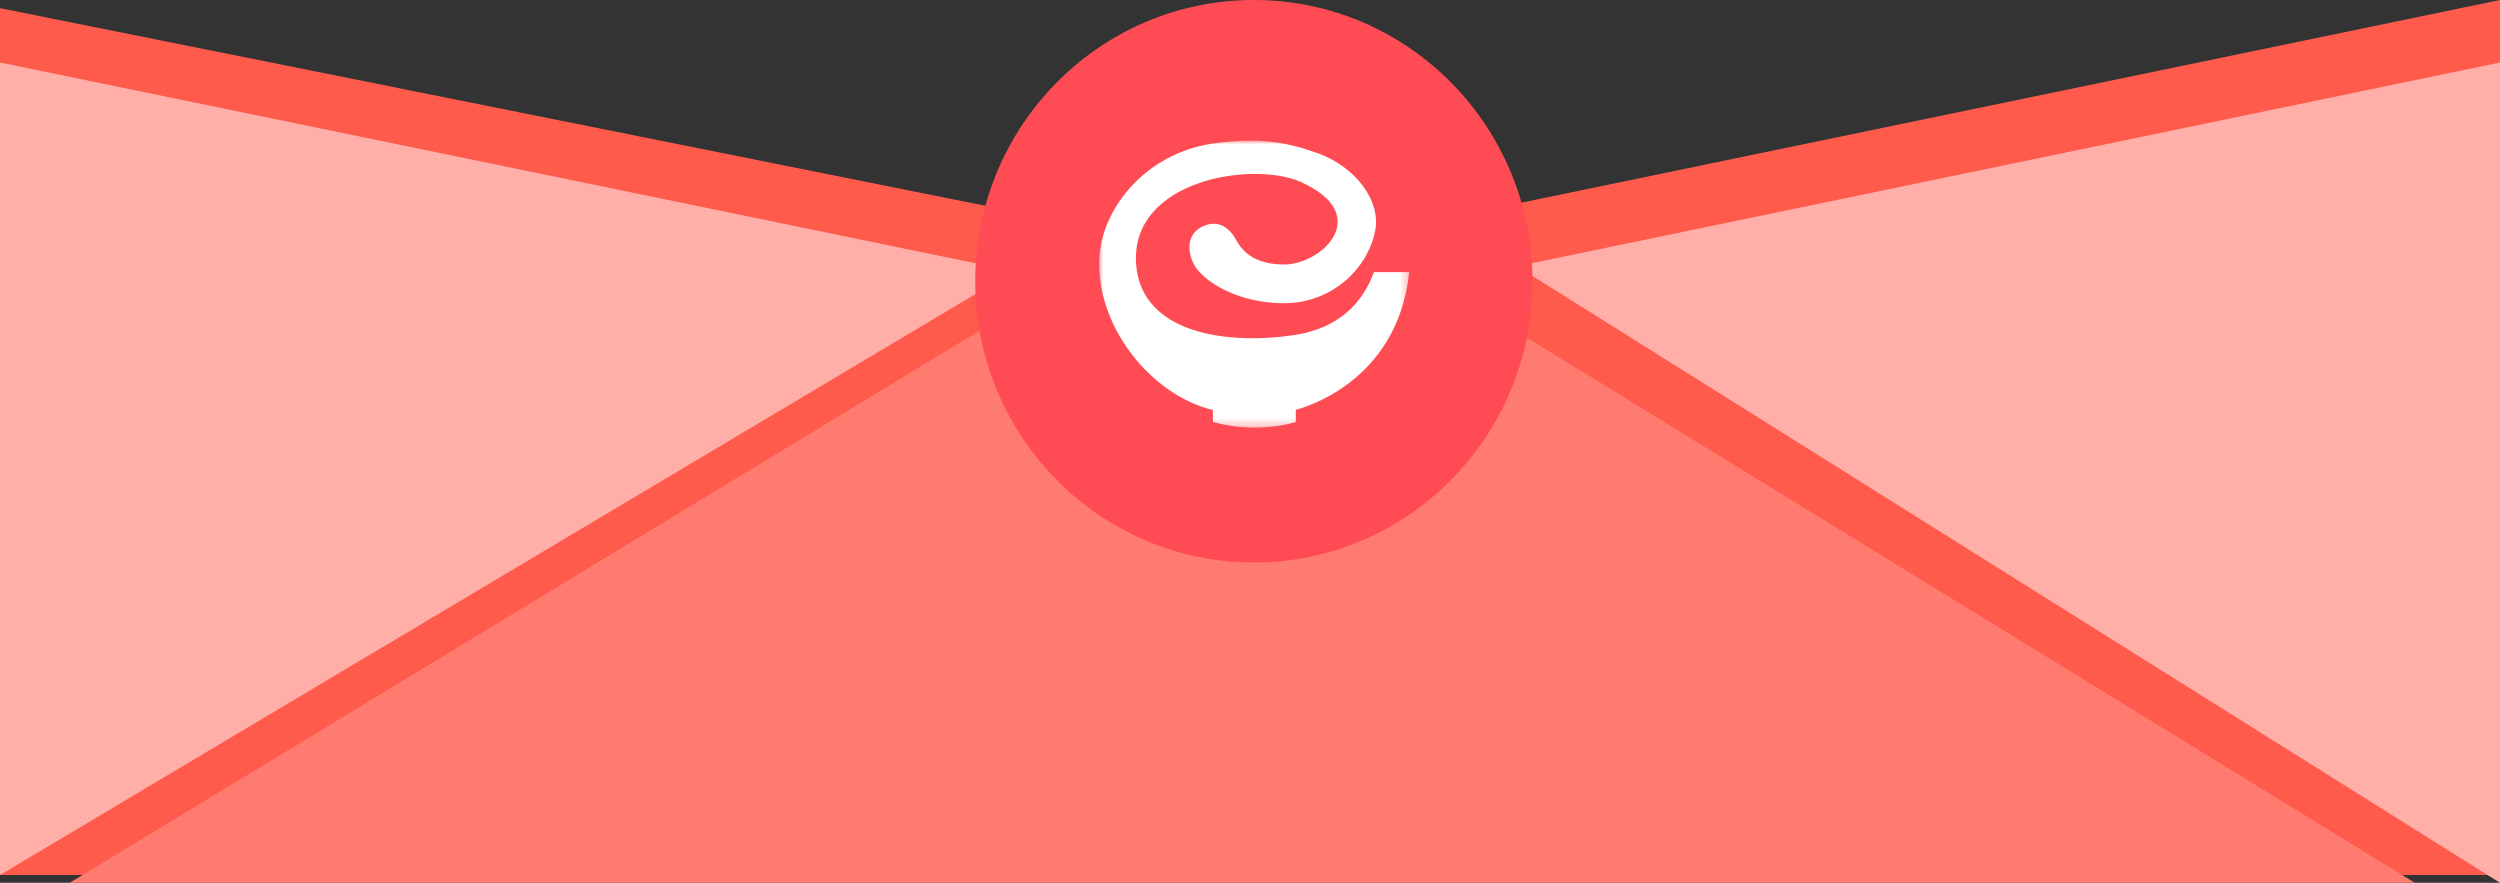 <svg xmlns="http://www.w3.org/2000/svg" xmlns:xlink="http://www.w3.org/1999/xlink" width="320" height="113" viewBox="0 0 320 113">
    <rect x="0" y="0" width="320" height="113" fill="#333333" stroke="none"/>
    <defs>
        <path id="a" d="M0 0h39.705v36.735H0z"/>
    </defs>
    <g fill="none" fill-rule="evenodd">
        <path fill="#FF5B4C" d="M0 1.047V112h320V0L160 33.136z"/>
        <path fill="#FFAEA8" d="M0 8l129.783 26.708L0 112zM320 8L194.18 34.081 320 113z"/>
        <path fill="#FF7B6F" d="M8.916 113l125.25-76h51.137l123.8 76z"/>
        <ellipse cx="160.495" cy="36" fill="#FF4C54" rx="35.666" ry="36"/>
        <g transform="translate(140.681 18)">
            <mask id="b" fill="#fff">
                <use xlink:href="#a"/>
            </mask>
            <path fill="#FFF" d="M35.176 16.832c-.935 2.586-3.3 6.977-10.078 8.036-8.36 1.307-19.75-.007-20.36-9.113C4.019 4.97 19.762 2.549 25.874 5.314c9.255 4.187 2.697 10.544-2.207 10.544-4.79 0-5.856-2.74-6.333-3.509-.476-.769-1.972-2.596-4.38-1.202-1.967 1.14-1.517 3.626-.604 5.035 1.153 1.779 5.237 4.63 11.354 4.63 5.9 0 10.645-4.213 11.643-9.31.725-3.704-2.403-8.11-7.37-9.895C24.131.225 20.458-.49 14.521.38 5.956 1.634 0 8.829 0 15.762c0 8.336 6.663 16.735 14.476 18.697l.093.022v1.515c1.705.48 3.502.739 5.36.739 1.817 0 3.578-.248 5.25-.71V34.45c.754-.186 12.987-3.414 14.51-17.521l.016-.097h-4.53z" mask="url(#b)"/>
        </g>
    </g>
</svg>

